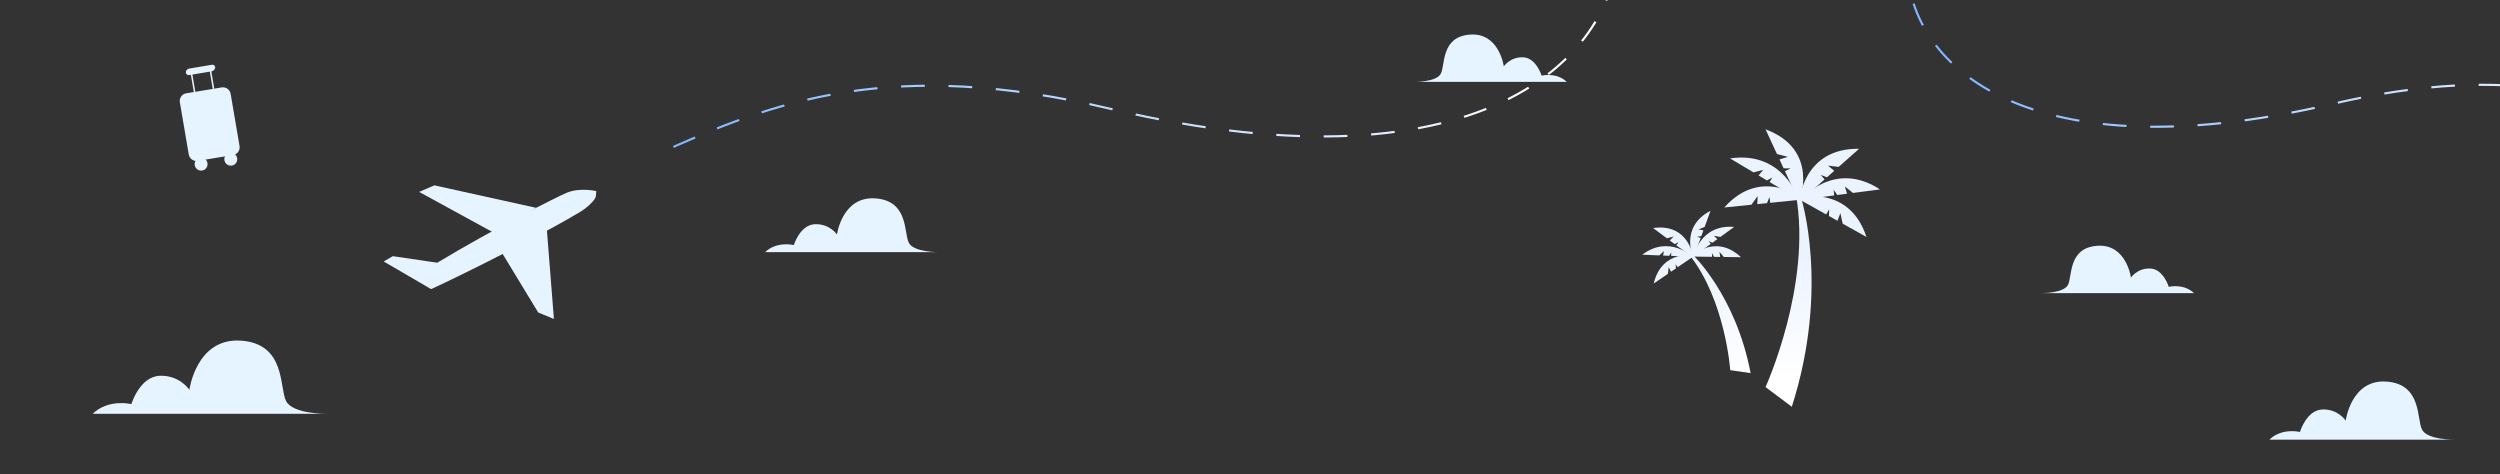 <svg width="1160" height="220" viewBox="0 0 1160 220" fill="none" xmlns="http://www.w3.org/2000/svg">
<rect x="0" y="0" width="1160" height="220" fill="#333333" stroke="none"/>
<g clip-path="url(#clip0_192_599)">
<path d="M856.028 86.502L857.029 89.89L852.545 90.478L850.786 88.116L851.073 90.674L835.474 92.719C835.474 92.719 850.939 73.894 872.303 87.886L859.763 89.53L856.024 86.499L856.028 86.502Z" fill="url(#paint0_linear_192_599)"/>
<path d="M848.217 76.849L851.092 79.269L847.708 82.27L844.818 81.173L846.596 83.257L834.832 93.701C834.832 93.701 836.384 68.606 862.607 69.038L853.149 77.438L848.209 76.853L848.217 76.849Z" fill="url(#paint1_linear_192_599)"/>
<path d="M853.929 98.924L852.59 102.434L848.645 100.224L848.733 97.135L847.349 99.497L833.62 91.817C833.62 91.817 857.832 85.042 866.037 109.954L854.999 103.779L853.932 98.924H853.929Z" fill="url(#paint2_linear_192_599)"/>
<path d="M815.559 90.968L815.395 94.722L819.895 94.263L821.042 91.392L821.37 94.111L837.023 92.52C837.023 92.52 817.497 76.677 800.068 96.275L812.65 94.994L815.559 90.96V90.968Z" fill="url(#paint3_linear_192_599)"/>
<path d="M818.155 78.829L815.968 81.398L819.853 83.719L822.345 82.354L821.126 84.48L834.633 92.547C834.633 92.547 827.53 69.818 802.744 73.5L813.602 79.984L818.155 78.829Z" fill="url(#paint4_linear_192_599)"/>
<path d="M829.544 72.773L825.679 73.978L827.583 78.08L830.863 78.126L828.206 79.426L834.828 93.698C834.828 93.698 844.669 69.424 819.195 60L824.517 71.473L829.541 72.769L829.544 72.773Z" fill="url(#paint5_linear_192_599)"/>
<path d="M835.581 91.297C835.581 91.297 849.226 133.13 831.399 188.735L819.203 179.601C819.203 179.601 840.746 132.396 833.345 90.498L835.581 91.297Z" fill="url(#paint6_linear_192_599)"/>
<path d="M795.269 109.403L796.837 110.971L794.539 112.638L792.861 111.862L793.786 113.184L785.799 118.98C785.799 118.98 788.69 103.974 804.655 105.293L798.232 109.954L795.266 109.403H795.269Z" fill="url(#paint7_linear_192_599)"/>
<path d="M788.074 106.417L790.383 106.891L789.416 109.56L787.497 109.82L789.103 110.436L785.742 119.714C785.742 119.714 779.086 105.416 793.675 97.808L790.976 105.267L788.078 106.421L788.074 106.417Z" fill="url(#paint8_linear_192_599)"/>
<path d="M797.831 116.878L798.145 119.214L795.308 119.179L794.432 117.451L794.379 119.168L784.511 119.042C784.511 119.042 795.832 108.061 807.81 119.34L799.876 119.237L797.835 116.878H797.831Z" fill="url(#paint9_linear_192_599)"/>
<path d="M774.295 123.977L775.328 126.095L777.671 124.497L777.446 122.57L778.44 123.97L786.591 118.407C786.591 118.407 771.088 115.517 767.341 131.536L773.894 127.066L774.292 123.973L774.295 123.977Z" fill="url(#paint10_linear_192_599)"/>
<path d="M772.093 116.507L771.657 118.575L774.49 118.69L775.458 117.191L775.419 118.728L785.279 119.133C785.279 119.133 774.563 108.73 762 118.178L769.925 118.503L772.089 116.503L772.093 116.507Z" fill="url(#paint11_linear_192_599)"/>
<path d="M776.563 109.759L774.792 111.579L777.071 113.272L778.895 112.317L777.82 113.827L785.742 119.714C785.742 119.714 783.903 103.389 767.039 105.817L773.408 110.55L776.566 109.763L776.563 109.759Z" fill="url(#paint12_linear_192_599)"/>
<path d="M785.432 118.166C785.432 118.166 805.474 137.144 812.286 173.132L802.832 171.748C802.832 171.748 800.58 139.278 783.964 118.395L785.436 118.166H785.432Z" fill="url(#paint13_linear_192_599)"/>
<path d="M151.988 191.998C151.988 191.998 135.953 192.299 132.758 186.121C129.551 179.943 132.758 159.589 111.919 158.069C91.08 156.537 87.873 180.885 87.873 180.885C87.873 180.885 83.391 173.979 74.092 174.368C64.793 174.745 60.954 187.515 60.954 187.515C60.954 187.515 50.38 184.878 43 191.998H152H151.988Z" fill="#E6F4FF"/>
<path d="M436 116.998C436 116.998 424.088 117.216 421.707 112.677C419.326 108.137 421.707 93.176 406.223 92.051C390.74 90.926 388.354 108.826 388.354 108.826C388.354 108.826 385.019 103.751 378.107 104.034C371.2 104.312 368.339 113.703 368.339 113.703C368.339 113.703 360.479 111.765 355 116.998H436Z" fill="#E6F4FF"/>
<path d="M229.738 108.328L248.771 96.435L201.536 86L194.477 89.05L229.738 108.328Z" fill="#E6F4FF"/>
<path d="M253.4 102.229L257.014 148L249.731 144.998L231.065 114.277L253.4 102.229Z" fill="#E6F4FF"/>
<path d="M178.051 121.323L182.278 118.858L202.89 121.901C227.988 106.742 259.438 90.785 263.284 89.302C269.369 86.946 276.68 88.668 276.68 88.668L276.483 91.003C276.313 93.005 271.48 96.987 269.737 97.994C244.121 113.385 198.534 135.073 199.99 134.127L178.058 121.336L178.051 121.323Z" fill="#E6F4FF"/>
<path d="M102.854 40.564L86.405 43.294C84.439 43.62 83.119 45.486 83.455 47.463L87.579 71.662C87.916 73.639 89.783 74.977 91.749 74.651L108.198 71.922C110.164 71.596 111.484 69.729 111.147 67.752L107.023 43.553C106.687 41.576 104.82 40.238 102.854 40.564Z" fill="#E6F4FF"/>
<path fill-rule="evenodd" clip-rule="evenodd" d="M99.757 31.802C99.934 31.372 99.864 30.877 99.573 30.512C99.282 30.147 98.818 29.968 98.359 30.045L87.816 31.808C87.15 31.919 86.591 32.366 86.335 32.99C86.148 33.445 86.222 33.967 86.529 34.351C86.835 34.737 87.325 34.925 87.81 34.844L98.102 33.124C98.845 32.999 99.47 32.499 99.757 31.802Z" fill="#E6F4FF"/>
<path d="M93.814 79.125C95.446 78.852 96.545 77.303 96.268 75.665C95.991 74.027 94.443 72.921 92.81 73.194C91.178 73.467 90.079 75.016 90.356 76.654C90.633 78.292 92.181 79.398 93.814 79.125Z" fill="#E6F4FF"/>
<path d="M107.589 76.822C109.221 76.549 110.32 75 110.043 73.362C109.766 71.725 108.218 70.618 106.585 70.891C104.953 71.164 103.854 72.713 104.131 74.351C104.408 75.989 105.956 77.095 107.589 76.822Z" fill="#E6F4FF"/>
<path d="M93.415 69.409C92.571 69.55 91.771 68.979 91.628 68.132L88.302 48.468C88.159 47.621 88.726 46.821 89.57 46.68C90.415 46.539 91.215 47.111 91.358 47.957L94.684 67.621C94.827 68.468 94.259 69.268 93.415 69.409Z" fill="#E6F4FF"/>
<path d="M99.155 68.45C98.311 68.591 97.511 68.019 97.368 67.172L94.042 47.509C93.899 46.662 94.467 45.861 95.311 45.72C96.155 45.579 96.955 46.151 97.098 46.998L100.424 66.662C100.567 67.508 99.999 68.309 99.155 68.45Z" fill="#E6F4FF"/>
<path d="M104.862 67.496C104.018 67.637 103.218 67.065 103.075 66.218L99.749 46.555C99.606 45.708 100.173 44.907 101.017 44.766C101.862 44.625 102.661 45.197 102.805 46.044L106.13 65.707C106.274 66.554 105.706 67.355 104.862 67.496Z" fill="#E6F4FF"/>
<path d="M97.94 32.421L97.234 32.539L98.712 41.277L99.418 41.159L97.94 32.421Z" fill="#E6F4FF"/>
<path d="M89.157 33.889L88.451 34.007L89.929 42.745L90.635 42.627L89.157 33.889Z" fill="#E6F4FF"/>
<path d="M947 135.999C947 135.999 957.441 136.19 959.528 132.196C961.616 128.201 959.528 115.035 973.1 114.045C986.673 113.055 988.764 128.807 988.764 128.807C988.764 128.807 991.687 124.341 997.746 124.59C1003.8 124.834 1006.31 133.098 1006.31 133.098C1006.31 133.098 1013.2 131.393 1018 135.999H947Z" fill="#E6F4FF"/>
<path d="M1138.99 203.998C1138.99 203.998 1126.34 204.237 1123.82 199.331C1121.29 194.425 1123.82 178.262 1107.38 177.055C1090.93 175.839 1088.4 195.173 1088.4 195.173C1088.4 195.173 1084.87 189.689 1077.53 189.998C1070.19 190.297 1067.17 200.438 1067.17 200.438C1067.17 200.438 1058.82 198.344 1053 203.998H1139H1138.99Z" fill="#E6F4FF"/>
<path d="M656 37.998C656 37.998 666.441 38.19 668.528 34.196C670.616 30.201 668.528 17.035 682.1 16.045C695.673 15.055 697.764 30.807 697.764 30.807C697.764 30.807 700.687 26.341 706.746 26.59C712.8 26.834 715.307 35.098 715.307 35.098C715.307 35.098 722.197 33.393 727 37.998H656Z" fill="#E6F4FF"/>
<path d="M750.871 -32C754.248 23.377 691.546 92.157 515.518 50.55C413.722 26.492 359.083 46.758 304 72" stroke="url(#paint14_linear_192_599)" stroke-dasharray="11 11"/>
<path d="M885.108 -20C882.283 25.793 934.745 82.668 1082.03 48.263C1167.2 28.368 1212.91 45.127 1259 66" stroke="url(#paint15_linear_192_599)" stroke-dasharray="11 11"/>
</g>
<defs>
<linearGradient id="paint0_linear_192_599" x1="798.125" y1="118.166" x2="798.125" y2="175.5" gradientUnits="userSpaceOnUse">
<stop stop-color="#EBF3FE"/>
<stop offset="1" stop-color="white"/>
</linearGradient>
<linearGradient id="paint1_linear_192_599" x1="798.125" y1="118.166" x2="798.125" y2="175.5" gradientUnits="userSpaceOnUse">
<stop stop-color="#EBF3FE"/>
<stop offset="1" stop-color="white"/>
</linearGradient>
<linearGradient id="paint2_linear_192_599" x1="798.125" y1="118.166" x2="798.125" y2="175.5" gradientUnits="userSpaceOnUse">
<stop stop-color="#EBF3FE"/>
<stop offset="1" stop-color="white"/>
</linearGradient>
<linearGradient id="paint3_linear_192_599" x1="798.125" y1="118.166" x2="798.125" y2="175.5" gradientUnits="userSpaceOnUse">
<stop stop-color="#EBF3FE"/>
<stop offset="1" stop-color="white"/>
</linearGradient>
<linearGradient id="paint4_linear_192_599" x1="798.125" y1="118.166" x2="798.125" y2="175.5" gradientUnits="userSpaceOnUse">
<stop stop-color="#EBF3FE"/>
<stop offset="1" stop-color="white"/>
</linearGradient>
<linearGradient id="paint5_linear_192_599" x1="798.125" y1="118.166" x2="798.125" y2="175.5" gradientUnits="userSpaceOnUse">
<stop stop-color="#EBF3FE"/>
<stop offset="1" stop-color="white"/>
</linearGradient>
<linearGradient id="paint6_linear_192_599" x1="798.125" y1="118.166" x2="798.125" y2="175.5" gradientUnits="userSpaceOnUse">
<stop stop-color="#EBF3FE"/>
<stop offset="1" stop-color="white"/>
</linearGradient>
<linearGradient id="paint7_linear_192_599" x1="798.125" y1="118.166" x2="798.125" y2="175.5" gradientUnits="userSpaceOnUse">
<stop stop-color="#EBF3FE"/>
<stop offset="1" stop-color="white"/>
</linearGradient>
<linearGradient id="paint8_linear_192_599" x1="798.125" y1="118.166" x2="798.125" y2="175.5" gradientUnits="userSpaceOnUse">
<stop stop-color="#EBF3FE"/>
<stop offset="1" stop-color="white"/>
</linearGradient>
<linearGradient id="paint9_linear_192_599" x1="798.125" y1="118.166" x2="798.125" y2="175.5" gradientUnits="userSpaceOnUse">
<stop stop-color="#EBF3FE"/>
<stop offset="1" stop-color="white"/>
</linearGradient>
<linearGradient id="paint10_linear_192_599" x1="798.125" y1="118.166" x2="798.125" y2="175.5" gradientUnits="userSpaceOnUse">
<stop stop-color="#EBF3FE"/>
<stop offset="1" stop-color="white"/>
</linearGradient>
<linearGradient id="paint11_linear_192_599" x1="798.125" y1="118.166" x2="798.125" y2="175.5" gradientUnits="userSpaceOnUse">
<stop stop-color="#EBF3FE"/>
<stop offset="1" stop-color="white"/>
</linearGradient>
<linearGradient id="paint12_linear_192_599" x1="798.125" y1="118.166" x2="798.125" y2="175.5" gradientUnits="userSpaceOnUse">
<stop stop-color="#EBF3FE"/>
<stop offset="1" stop-color="white"/>
</linearGradient>
<linearGradient id="paint13_linear_192_599" x1="798.125" y1="118.166" x2="798.125" y2="175.5" gradientUnits="userSpaceOnUse">
<stop stop-color="#EBF3FE"/>
<stop offset="1" stop-color="white"/>
</linearGradient>
<linearGradient id="paint14_linear_192_599" x1="734.108" y1="20" x2="304" y2="20" gradientUnits="userSpaceOnUse">
<stop stop-color="white"/>
<stop offset="1" stop-color="#80B5FF"/>
</linearGradient>
<linearGradient id="paint15_linear_192_599" x1="899.134" y1="23" x2="1259" y2="23" gradientUnits="userSpaceOnUse">
<stop stop-color="#80B5FF"/>
<stop offset="1" stop-color="white"/>
</linearGradient>
<clipPath id="clip0_192_599">
<rect width="1160" height="220" fill="white"/>
</clipPath>
</defs>
</svg>
